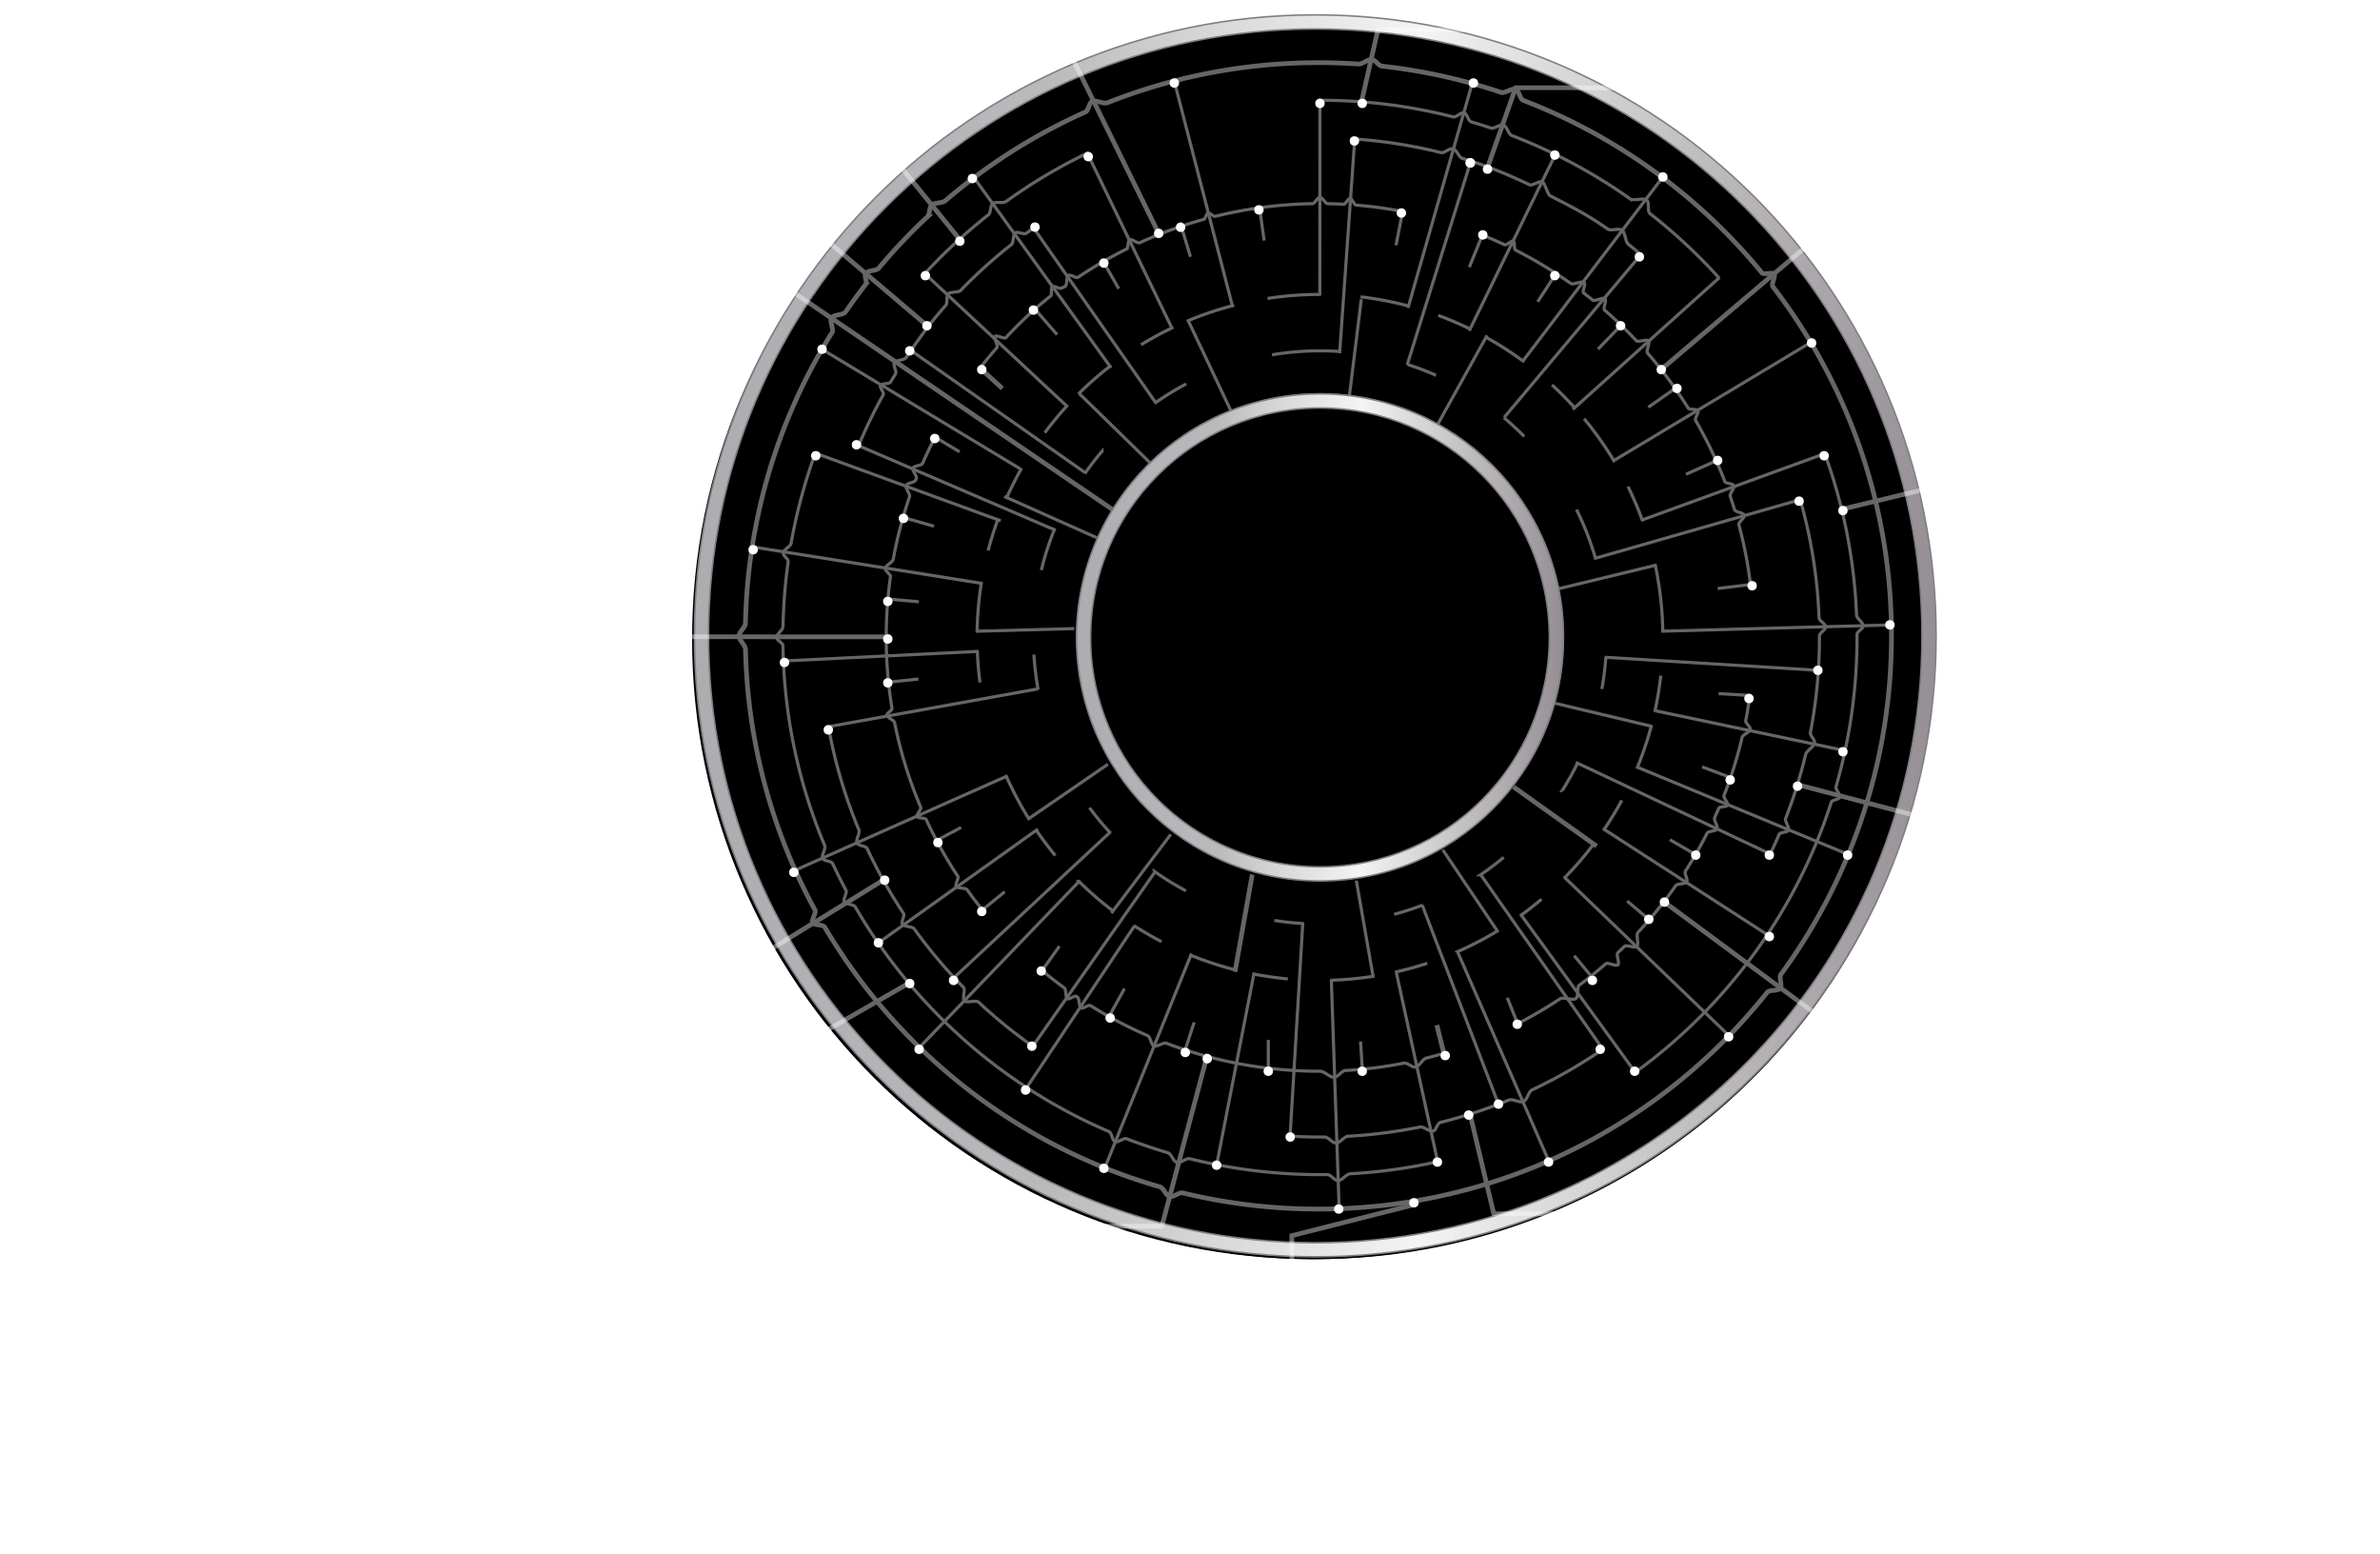 <svg width="760" height="496" xmlns="http://www.w3.org/2000/svg" xmlns:xlink="http://www.w3.org/1999/xlink"><defs><filter x="-1.3%" y="-1.3%" width="102.5%" height="102.5%" filterUnits="objectBoundingBox" id="c"><feGaussianBlur stdDeviation="4.5" in="SourceAlpha" result="shadowBlurInner1"/><feOffset dy="1" in="shadowBlurInner1" result="shadowOffsetInner1"/><feComposite in="shadowOffsetInner1" in2="SourceAlpha" operator="arithmetic" k2="-1" k3="1" result="shadowInnerInner1"/><feColorMatrix values="0 0 0 0 0 0 0 0 0 0 0 0 0 0 0 0 0 0 0.302 0" in="shadowInnerInner1"/></filter><filter x="-2.8%" y="-2.3%" width="105.1%" height="105.1%" filterUnits="objectBoundingBox" id="d"><feMorphology radius=".5" operator="dilate" in="SourceAlpha" result="shadowSpreadOuter1"/><feOffset dx="-1" dy="1" in="shadowSpreadOuter1" result="shadowOffsetOuter1"/><feGaussianBlur stdDeviation="3" in="shadowOffsetOuter1" result="shadowBlurOuter1"/><feComposite in="shadowBlurOuter1" in2="SourceAlpha" operator="out" result="shadowBlurOuter1"/><feColorMatrix values="0 0 0 0 0 0 0 0 0 0 0 0 0 0 0 0 0 0 0.231 0" in="shadowBlurOuter1"/></filter><filter x="-3.2%" y="-3.2%" width="106.5%" height="106.5%" filterUnits="objectBoundingBox" id="h"><feGaussianBlur stdDeviation="4.5" in="SourceAlpha" result="shadowBlurInner1"/><feOffset dy="1" in="shadowBlurInner1" result="shadowOffsetInner1"/><feComposite in="shadowOffsetInner1" in2="SourceAlpha" operator="arithmetic" k2="-1" k3="1" result="shadowInnerInner1"/><feColorMatrix values="0 0 0 0 0 0 0 0 0 0 0 0 0 0 0 0 0 0 0.302 0" in="shadowInnerInner1"/></filter><filter x="-7.1%" y="-5.8%" width="112.9%" height="112.9%" filterUnits="objectBoundingBox" id="i"><feMorphology radius=".5" operator="dilate" in="SourceAlpha" result="shadowSpreadOuter1"/><feOffset dx="-1" dy="1" in="shadowSpreadOuter1" result="shadowOffsetOuter1"/><feGaussianBlur stdDeviation="3" in="shadowOffsetOuter1" result="shadowBlurOuter1"/><feComposite in="shadowBlurOuter1" in2="SourceAlpha" operator="out" result="shadowBlurOuter1"/><feColorMatrix values="0 0 0 0 0 0 0 0 0 0 0 0 0 0 0 0 0 0 0.231 0" in="shadowBlurOuter1"/></filter><linearGradient x1="50.034%" y1="0%" x2="50.034%" y2="100%" id="a"><stop stop-color="#363D43" offset="0%"/><stop stop-color="#61676C" offset="49.557%"/><stop stop-color="#363D43" offset="100%"/></linearGradient><linearGradient x1=".453%" y1="50.403%" x2="99.615%" y2="50.403%" id="f"><stop stop-color="#AFACB1" offset="0%"/><stop stop-color="#BAB9BC" offset="28.499%"/><stop stop-color="#D9D8DA" offset="42.07%"/><stop stop-color="#F3F4F4" offset="58.437%"/><stop stop-color="#958F95" offset="100%"/></linearGradient><circle id="b" cx="425" cy="198" r="198"/><circle id="g" cx="426.5" cy="198.5" r="77.5"/><path d="M425 0c109.352 0 198 88.648 198 198s-88.648 198-198 198-198-88.648-198-198S315.648 0 425 0zm0 4C317.857 4 231 90.857 231 198s86.857 194 194 194 194-86.857 194-194S532.143 4 425 4z" id="e"/><path d="M426.5 121c42.802 0 77.5 34.698 77.5 77.5S469.302 276 426.5 276 349 241.302 349 198.5s34.698-77.5 77.5-77.5zm0 4c-40.593 0-73.5 32.907-73.5 73.5s32.907 73.5 73.5 73.5 73.5-32.907 73.5-73.5-32.907-73.5-73.5-73.5z" id="j"/></defs><g transform="translate(-5 5)" fill="none" fill-rule="evenodd"><g fill-rule="nonzero"><use fill="url(#a)" xlink:href="#b"/><use fill="#000" filter="url(#c)" xlink:href="#b"/></g><g fill-rule="nonzero"><use fill="#000" filter="url(#d)" xlink:href="#e"/><path stroke="#7F7F7F" stroke-width=".5" d="M425-.25c54.745 0 104.308 22.19 140.184 58.066C601.06 93.692 623.25 143.255 623.25 198c0 54.745-22.19 104.308-58.066 140.184C529.308 374.06 479.745 396.25 425 396.25c-54.745 0-104.308-22.19-140.184-58.066C248.94 302.308 226.75 252.745 226.75 198c0-54.745 22.19-104.308 58.066-140.184C320.692 21.94 370.255-.25 425-.25zm0 4.5c-53.503 0-101.94 21.686-137.002 56.748C252.936 96.06 231.25 144.498 231.25 198c0 53.503 21.686 101.94 56.748 137.002 35.062 35.062 83.5 56.748 137.002 56.748 53.503 0 101.94-21.686 137.002-56.748 35.062-35.062 56.748-83.5 56.748-137.002 0-53.503-21.686-101.94-56.748-137.002C526.94 25.936 478.502 4.25 425 4.25z" fill="url(#f)" fill-rule="evenodd"/></g><g opacity=".4" transform="translate(87 2)" stroke="#FFF"><path d="M339 379.005c46.293 0 88.57-17.189 120.8-45.532.8-.705 4.066-3.68 4.895-4.465a184.088 184.088 0 0017.587-19.153c.789-.991 3.45-.342 4.218-1.35.698-.916-.494-3.488.188-4.418C508.889 273.802 522 236.434 522 196.005c0-41.97-14.13-80.641-37.89-111.515-.596-.773.997-3.222.39-3.985-.55-.691-3.298.302-3.857-.38-20.01-24.431-46.217-43.59-76.22-55.079-1.105-.423-1.308-3.14-2.423-3.541-1.256-.453-3.425 1.41-4.693.985a181.976 181.976 0 00-37.934-8.364c-1.33-.147-2.035-2.002-3.373-2.121-1.189-.106-3.01 1.523-4.205 1.44a185.68 185.68 0 00-12.795-.44c-23.774 0-46.489 4.533-67.328 12.783-1.311.519-3.615-.947-4.911-.399-1.053.446-1.102 2.9-2.145 3.365a183.11 183.11 0 00-44.682 28.278c-1.061.91-3.393.539-4.434 1.473-.88.79-.473 2.884-1.339 3.692a184.117 184.117 0 00-15.57 16.438c-.71.848-3.412.702-4.107 1.563-.712.884.583 2.774-.114 3.671a183.616 183.616 0 00-6.34 8.68c-.806 1.173-3.75.762-4.53 1.956-.66 1.012.84 3.625.2 4.651-16.897 27.037-26.93 58.804-27.657 92.862-.029 1.326-2.043 2.655-2.043 3.987 0 1.448 2.017 2.893 2.05 4.334.7 30.112 8.674 58.426 22.232 83.252.429.785-1.222 3.136-.782 3.914.594 1.051 3.284.527 3.898 1.566 23.52 39.745 61.648 69.823 106.99 82.845 1.182.34 1.92 2.773 3.112 3.089 1.246.33 2.946-1.457 4.202-1.153 13.881 3.368 28.381 5.153 43.298 5.153z" stroke-width="1.5"/><path d="M466.946 81.743a172.522 172.522 0 00-22.044-20.536c-1.016-.792-.042-3.574-1.076-4.344-1.083-.806-4.176.4-5.278-.381a171.077 171.077 0 00-37.72-20.186c-1.26-.483-1.527-2.951-2.802-3.405-.95-.338-2.904 1.332-3.861 1.01a170.14 170.14 0 00-6.356-1.998c-.975-.286-1.327-2.63-2.309-2.898-.94-.257-2.509 1.56-3.455 1.318-13.605-3.472-27.86-5.318-42.545-5.318m-73.913 16.7a171.404 171.404 0 00-26.286 15.6c-1.053.759-3.266-.082-4.301.7-.852.644-.528 2.908-1.368 3.568a172.523 172.523 0 00-20.81 19.324m-34.434 56.69a170.255 170.255 0 00-7.769 28.894c-.173.982-2.338 1.967-2.495 2.955-.157.99 1.695 1.983 1.555 2.979a172.703 172.703 0 00-1.645 20.642c-.023 1.147-2.034 2.296-2.034 3.448 0 .884 2.007 1.767 2.02 2.649.342 22.593 5.053 44.127 13.326 63.794.439 1.044-1.112 3.083-.653 4.117.393.885 2.794.766 3.202 1.644a170.853 170.853 0 004.245 8.505c.483.904-1.026 2.803-.528 3.697.49.878 2.987.752 3.492 1.62 18.48 31.81 46.896 57.135 80.999 71.724.997.426.998 2.843 2.004 3.251.872.353 2.747-1.3 3.625-.961a170.172 170.172 0 0013.13 4.465c1.33.393 1.667 2.77 3.01 3.13 1.002.27 3.008-1.47 4.018-1.218 13.322 3.32 27.26 5.083 41.61 5.083.766 0 1.53-.005 2.294-.015 1.176-.016 2.35 1.957 3.52 1.919 1.295-.044 2.586-2.101 3.873-2.173a171.477 171.477 0 0028.097-3.907m62.738-28.357c29.202-21.16 51.473-51.3 62.76-86.366.248-.767 2.482-.83 2.718-1.601.267-.873-1.465-2.454-1.212-3.332 4.37-15.133 6.712-31.127 6.712-47.668 0-.318 0-.635-.003-.952-.005-.913 1.983-1.825 1.965-2.734-.025-1.158-2.061-2.312-2.108-3.464-.74-18.028-4.262-35.339-10.15-51.513"/><path d="M182.485 224.704a158.316 158.316 0 009.766 33.21c.458 1.098-1.072 3.19-.59 4.274.399.898 2.806.792 3.22 1.68a159.239 159.239 0 0011.608 20.693c.56.844-.872 2.683-.297 3.515.579.837 3.165.669 3.759 1.494a160.336 160.336 0 0015.703 18.646c.757.771-.479 3.534.293 4.29.846.828 3.701-.353 4.566.456a160.27 160.27 0 0017.745 14.384m81.459 28.364a161.967 161.967 0 0011.25.288c1.231-.01 2.46 1.964 3.685 1.925 1.281-.04 2.56-2.096 3.833-2.167a159.634 159.634 0 0022.995-2.958c1.031-.21 3.059 1.57 4.083 1.34 1.15-.257 1.297-2.528 2.438-2.81 7.5-1.86 14.79-4.25 21.828-7.127 1.22-.5 3.432.987 4.637.46 1.29-.566 1.57-3.148 2.842-3.746a159.322 159.322 0 0022.95-13.231m52.858-61.708a158.675 158.675 0 003.01-6.587c.333-.777 2.66-.557 2.982-1.34.376-.915-1.257-2.835-.898-3.759a158.26 158.26 0 006.389-20.419c.287-1.197 2.561-2.398 2.821-3.605.25-1.158-1.514-2.32-1.29-3.487a160.333 160.333 0 002.87-30.744c-.003-.971 1.985-1.94 1.965-2.908-.02-.964-2.049-1.927-2.086-2.887a159.247 159.247 0 00-6.05-37.824m-50.754-78.058c-1.508-1.267-2.52-2.141-4.075-3.353-.976-.761-1.006-3.761-2-4.5-1.04-.773-3.567.35-4.627-.398-6.23-4.398-11.53-7.12-18.373-10.602-.767-.39-1.726-4.122-2.5-4.5-.72-.352-3.274 1.34-4 1-7.147-3.359-13.821-6.135-21.5-8.416-1.123-.334-1.867-2.775-3-3.084-1.163-.318-2.717 1.496-3.89 1.205a159.255 159.255 0 00-28.221-4.372M248.486 65.504c-.907.632-1.808 1.272-2.702 1.922-.887.646-2.768-.7-3.642-.036-.718.545-.431 3.096-1.14 3.653a160.434 160.434 0 00-16.288 14.717c-.65.673-3.294.352-3.932 1.037-.647.695-.147 3.002-.782 3.708-4.882 5.43-8.538 10.59-12.646 16.654-.588.867-3.167.741-3.738 1.62-.565.87.878 2.747.33 3.628-.526.847-1.044 1.699-1.555 2.556-.41.687-2.815.379-3.215 1.073-.378.657 1.248 2.318.878 2.981a158.814 158.814 0 00-8.072 16.726M216.704 132.385a137.892 137.892 0 00-4.082 8.497c-.377.858-2.745.72-3.105 1.588-.307.74 1.393 2.483 1.098 3.23-.073.185-.146.37-.218.557-.358.919-2.707.842-3.045 1.77-.312.854 1.385 2.71 1.09 3.572a137.504 137.504 0 00-5.19 19.893c-.194 1.068-2.377 1.936-2.547 3.013-.127.806 1.752 1.82 1.639 2.63a139.706 139.706 0 00-1.344 19.37c0 7.696.628 15.246 1.835 22.6.124.758-1.745 1.515-1.608 2.27.14.776 2.288 1.552 2.442 2.324a137.454 137.454 0 008.347 27.027c.278.654-1.438 2.305-1.15 2.954.292.658 2.59.314 2.892.967a138.257 138.257 0 0010.07 18.057c.506.768-.98 2.531-.457 3.288.485.705 2.977.405 3.475 1.1 1.627 2.27 3.321 4.49 5.08 6.655m18.452 18.779c2.424 2.04 4.92 3.998 7.482 5.87.652.478.31 2.949.97 3.415.63.443 2.262-1.12 2.9-.686l.32.218c.713.481.43 2.956 1.153 3.425.671.436 2.346-1.134 3.025-.71a138.107 138.107 0 0018.198 9.564c1.017.442 1.041 2.871 2.071 3.289.984.399 2.974-1.213 3.97-.836 15.242 5.771 31.768 8.93 49.033 8.93 1.522 0 3.038 1.975 4.548 1.927 1.195-.039 2.386-2.093 3.573-2.161a138.65 138.65 0 0018.625-2.346c1.273-.25 2.584 1.484 3.844 1.2 1.144-.257 2.237-2.529 3.37-2.814a137.44 137.44 0 005.702-1.568m23.246-9.316a138.387 138.387 0 0013.719-8.033c1.026-.682 4.042.622 5.048-.087 1.083-.763.155-3.542 1.215-4.335 2.868-2.145 5.65-4.4 8.34-6.756.637-.558 3.27.877 3.897.307.674-.613-.657-3.233.006-3.86.697-.659 1.387-1.325 2.07-1.998.675-.665 3.342.664 4.003-.014.793-.814-.425-3.637.348-4.47a139.161 139.161 0 0012.039-14.915c.508-.727 3.009-.459 3.503-1.196.55-.82-.908-2.646-.375-3.479a138.323 138.323 0 006.905-12.079c.393-.776 2.78-.557 3.159-1.342.43-.89-1.15-2.784-.74-3.684.445-.972.878-1.95 1.3-2.934.284-.663 2.564-.33 2.838-.998.284-.692-1.437-2.386-1.164-3.084a137.425 137.425 0 005.787-18.555c.198-.838 2.388-1.678 2.57-2.522.208-.964-1.594-1.932-1.406-2.903.532-2.746.983-5.52 1.35-8.32m.213-34.617c-.79-6.673-2.054-13.2-3.758-19.547-.206-.77 1.944-2.237 1.725-3.001-.24-.834-2.85-.963-3.105-1.791-.44-1.43-.902-2.849-1.386-4.258-.276-.801 1.442-2.6 1.152-3.394-.29-.793-2.586-.583-2.889-1.37a137.89 137.89 0 00-9.32-19.471c-.416-.717 1.163-2.43.735-3.14-.359-.595-2.722-.187-3.09-.777a138.983 138.983 0 00-12.996-17.582c-.554-.637.887-3.269.322-3.896-.63-.7-3.269.606-3.914-.081a139.356 139.356 0 00-10.095-9.727c-.634-.552.726-3.099.082-3.64-.637-.535-3.28.936-3.926.413a139.13 139.13 0 00-2.845-2.242c-.608-.467.779-2.929.163-3.386-.761-.564-3.528.88-4.3.331a138.469 138.469 0 00-17.623-10.636c-.583-.295-.168-2.587-.756-2.874-.58-.283-2.163 1.437-2.748 1.162a137.698 137.698 0 00-7.342-3.202m-25.085-7.4a138.466 138.466 0 00-14.998-2.065c-.633-.053-1.266-2.1-1.902-2.144-.689-.048-1.38 1.91-2.072 1.873-1.682-.09-3.372-.151-5.07-.181-.829-.015-1.66-2.022-2.492-2.022-.807 0-1.612 2.007-2.415 2.02a138.659 138.659 0 00-31.011 4.04c-.626.156-1.651-1.224-2.274-1.06-.61.16-.818 1.863-1.424 2.032a137.489 137.489 0 00-20.42 7.451c-.75.343-2.495-1.308-3.237-.953-.67.321-.337 2.648-1.002 2.98a138.375 138.375 0 00-15.43 8.992c-.712.48-2.42-1.034-3.124-.541-.67.469-.337 2.944-.999 3.425-.418.304-.75.306-1.164.614-.465.346-2.54-.852-3-.5-.547.418.04 2.574-.5 3-5.159 4.061-9.878 8.524-14.294 13.298-.49.529-2.974-.938-3.456-.402-.466.52 1.07 3.042.611 3.567-1.898 2.171-3.742 4.4-5.544 6.678M339.5 87.005c-5.694 0-11.286.434-16.745 1.272m-10.711 2.199a108.662 108.662 0 00-14.953 5.044m-4.502 2.014a109.248 109.248 0 00-10.199 5.525m-9.595 6.602a110.117 110.117 0 00-10.446 9.14m-3.398 3.527a110.062 110.062 0 00-7.311 8.814m-7.422 11.366a109.104 109.104 0 00-4.918 9.769m-2.521 6.213a108.64 108.64 0 00-3.233 10.267m-2.118 10.018a109.802 109.802 0 00-1.417 16.194m.061 5.556c.127 3.499.417 6.956.864 10.363m8.26 29.61a109.207 109.207 0 007.543 14.22m1.977 3.031c1.96 2.9 4.055 5.701 6.277 8.394m7.278 7.99a110.106 110.106 0 0011.476 9.94m6.347 4.432a109.4 109.4 0 008.815 5.138m8.947 4.165c4.834 1.99 9.841 3.643 14.993 4.93m5.149 1.156c3.68.733 7.428 1.282 11.231 1.636m13.54.427a110.05 110.05 0 0014.11-1.324m6.581-1.257a108.668 108.668 0 0010.308-2.84m9.307-3.545a109.166 109.166 0 0013.439-6.981m6.895-4.58a109.982 109.982 0 006.847-5.353m7.133-6.607a110.102 110.102 0 009.716-11.262m2.943-4.11c2.101-3.083 4.049-6.279 5.832-9.576m4.86-10.22a108.659 108.659 0 004.657-13.832m1.02-4.217c.837-3.783 1.478-7.64 1.912-11.56m.659-13.83c-.11-7.439-.96-14.698-2.483-21.707m-3.99-13.86a108.835 108.835 0 00-4.648-10.953m-4.368-8.034a109.803 109.803 0 00-9.656-13.64m-2.779-3.224a110.182 110.182 0 00-7.453-7.55m-8.899-7.362a109.823 109.823 0 00-12.499-8.028m-4.623-2.402A108.843 108.843 0 00377.29 93.7m-9.386-2.975a109.016 109.016 0 00-15.437-2.96M345.911 105.226a92.839 92.839 0 00-6.411-.221c-5.214 0-10.327.436-15.303 1.274m-27.444 9.304a91.51 91.51 0 00-9.96 6.119m-16.585 15.043a91.894 91.894 0 00-5.798 7.46m-9.563 17.509a90.795 90.795 0 00-4.31 13.3m-2.376 26.957a91.65 91.65 0 001.344 11.149m16.41 37.777a91.974 91.974 0 006.742 8.092m13.888 12.144a91.518 91.518 0 0010.176 6.277m28.215 9.442c3.018.483 6.086.818 9.195.998m29.06-2.942a90.785 90.785 0 009.102-2.955m18.553-9.702a91.854 91.854 0 007.325-5.53m18.654-21.274a91.344 91.344 0 004.942-8.84m7.758-23.653a91.608 91.608 0 001.261-10.141m-3.225-31.245a90.874 90.874 0 00-6.151-15.889m-16.676-23.337a92.052 92.052 0 00-6.495-5.996m-21.721-13.544a90.941 90.941 0 00-9.026-3.436"/><circle cx="339.5" cy="196.505" r="77.5"/><path stroke-linecap="square" d="M339.492 25.011l-.042 61.867M350.61 37.409l-4.791 67.85"/><path stroke-width="1.5" stroke-linecap="square" d="M202 43H0v374.5h676V2.5H358l-5 22"/><path stroke-linecap="square" d="M352.64 89.045l-3.784 30.64M365.9 60.481l-2.016 10.337M388 20.005l-20.251 70.824M387.5 45.005l-20 64"/><path stroke-width="1.5" stroke-linecap="square" d="M167 56.556H16V411h644l-1-390H402l-9 25.5"/><path stroke-linecap="square" d="M391.494 67.681l-4.114 10.161M414.751 42.147l-27.374 56.026M392.625 100.51l-15.589 28.077M415.01 80.124l-5.72 8.796M449 49.505l-44.5 58.5M441.998 74.284l-43.374 51.62M435.935 96.56l-7.296 7.545M466.729 81.901l-46.112 41.463"/><path stroke-width="1.5" stroke-linecap="square" d="M32 1v404h612V72.746L495 71.5l-46 39"/><path stroke-linecap="square" d="M453.646 116.515l-8.884 6.211M496.202 102.326l-62.699 37.615M466.824 139.77l-10.011 4.449M500.581 137.86l-57.924 21.037M492.978 152.477l-65.228 18.656"/><path stroke-width="1.5" stroke-linecap="square" d="M675 142H562.5l-56 13.505"/><path stroke-linecap="square" d="M446.5 173.505l-31 7.5M477.36 179.561l-10.359 1.264M522 192.505l-73 2M498.5 207.005l-67.563-4.134M476.5 215.005l-9.195-.531M506.5 232.505l-59.5-12.5M444.933 224.766l-30.433-7.261"/><path stroke-width="1.5" stroke-linecap="square" d="M658.5 262h-96L492 243.505"/><path stroke-linecap="square" d="M470 241.005l-8-3M507.5 265.505l-66.5-27.5M483 265.505l-61.348-28.904M459.223 265.705l-7.58-4.383M482.5 291.505l-52.118-33.629"/><path d="M643 325H509l-59.5-43.995m-22.265-18.303L401 244.005" stroke-width="1.5" stroke-linecap="square"/><path stroke-linecap="square" d="M444.5 286.505l-6.5-5.5M470.5 324.005l-52.5-50.5M426 304.505l-5-6M440.236 335.419l-36.26-49.98M429.5 327.505l-38.5-55M402.5 319.505l-3-7.5M396 290.005l-17.5-26M412.5 363.505l-29-66.5M396.504 345.517l-24.163-63.077"/><path d="M660 380.5H395l-7.5-31.495M330.5 424v-36.505L368 378m11-48.995l-2-8" stroke-width="1.5" stroke-linecap="square"/><path stroke-linecap="square" d="M377 363.505l-13-59.5M356.435 304.55L351 273.505M353 334.005l-.5-8M345.64 379.174l-2.495-72.893M330 355.005l4-67M323 333.505v-8M306.603 364.433l11.783-60.398"/><path d="M32 384.5h257l14.454-54.373m9.046-27.622l5.5-31" stroke-width="1.5" stroke-linecap="square"/><path stroke-linecap="square" d="M296.441 328.261l2.738-8.407M270.761 365.918l27.535-68.017"/><path stroke-width="1.5" stroke-linecap="square" d="M0 349h135l73-41.995"/><path stroke-linecap="square" d="M231.657 283.519l6.785-5.486M198.5 294.005l50.5-36M246.564 254.318l25.936-17.813"/><path stroke-width="1.5" stroke-linecap="square" d="M16 314h119l65-39.995"/><path stroke-linecap="square" d="M217.223 261.253l7.245-3.846M172.267 270.674l66.841-29.704M182.5 225.005l66.5-12M201.865 210.765l8.895-.929M168.5 204.005l61-3"/><path stroke-width="1.5" stroke-linecap="square" d="M32.508 196.281l168.875.031"/><path stroke-linecap="square" d="M230.5 194.505l31.567-.851M201.544 184.252l9.389.828M158.779 167.675l72.472 11.529M206.388 158.172l9.383 2.698M179.053 137.927l58.047 21.172M191.5 135.005l63.072 27.068M239.138 151.693l29.464 13.142M216.5 132.505l7.5 4.5M181.071 104.861l62.429 37.644"/><path stroke-width="1.5" stroke-linecap="square" d="M73 424V74.5h81l119 81.005"/><path stroke-linecap="square" d="M208.594 104.694l55.474 38.899"/><path d="M167 57l46.5 39.505L167 57zm64.5 54.005l6 5.5" stroke-width="1.5" stroke-linecap="square"/><path stroke-linecap="square" d="M214 81.005l44.5 41.5"/><path stroke-width="1.5" stroke-linecap="square" d="M203 43l21.5 26.5"/><path stroke-linecap="square" d="M248.365 91.558l6.851 7.892M229.426 50.281l43.074 59.724M247.846 65.488l39.085 55.9M270.03 76.093l4.988 8.655M292.118 97.548L265.5 42.505"/><path stroke-width="1.5" stroke-linecap="square" d="M32.5.5H255l33 67.005"/><path stroke-linecap="square" d="M295 64.505l3 10M293 19.005l18.5 71.5M320.216 59.347l1.392 9.954M297.5 95.505l13.5 28.5M263 119.005l22 21.5M272.316 317.203l4.517-8.136M245.674 340.49L280 289.005M247.783 327.034l38.823-55.364M273.195 284.115l19.607-25.982M251 302.505l5-7M211.5 327.505l51-53M222.667 305.096l49.563-46.154"/></g><g transform="translate(244 20)" fill="#FFF"><circle cx="113.5" cy="59" r="1.5"/><circle cx="138" cy="47.56" r="1.5"/><circle cx="131" cy="49.5" r="1.5"/><circle cx="163" cy="42" r="1.5"/><circle cx="208.5" cy="43" r="1.5"/><circle cx="193.5" cy="20" r="1.5"/><circle cx="182.5" cy="8" r="1.5"/><circle cx="196" cy="8" r="1.5"/><circle cx="230.5" cy="27" r="1.5"/><circle cx="230.5" cy="27" r="1.5"/><circle cx="231.5" cy="1.5" r="1.5"/><circle cx="236" cy="29" r="1.5"/><circle cx="234.5" cy="50" r="1.5"/><circle cx="257.5" cy="24.5" r="1.5"/><circle cx="292" cy="31.5" r="1.5"/><circle cx="257.5" cy="63" r="1.5"/><circle cx="278.5" cy="79" r="1.5"/><circle cx="284.5" cy="57" r="1.5"/><circle cx="291.5" cy="93" r="1.5"/><circle cx="296.5" cy="99" r="1.5"/><circle cx="309.5" cy="122" r="1.5"/><circle cx="343.5" cy="120.5" r="1.5"/><circle cx="339.5" cy="84.5" r="1.5"/><circle cx="349.5" cy="138" r="1.5"/><circle cx="349.5" cy="215" r="1.5"/><circle cx="364.5" cy="174.5" r="1.5"/><circle cx="341.5" cy="189" r="1.5"/><circle cx="335" cy="226" r="1.5"/><circle cx="326" cy="248" r="1.5"/><circle cx="326" cy="274" r="1.5"/><circle cx="313" cy="306" r="1.5"/><circle cx="287.5" cy="268.5" r="1.5"/><circle cx="283" cy="317" r="1.5"/><circle cx="255.5" cy="346" r="1.5"/><circle cx="239.5" cy="327.5" r="1.5"/><circle cx="212.5" cy="359" r="1.5"/><circle cx="188.5" cy="361" r="1.5"/><circle cx="272" cy="310" r="1.5"/><circle cx="230" cy="331" r="1.5"/><circle cx="220" cy="346" r="1.5"/><circle cx="173" cy="338" r="1.5"/><circle cx="149.5" cy="347" r="1.5"/><circle cx="113.5" cy="348" r="1.5"/><circle cx="351" cy="248" r="1.5"/><circle cx="335.5" cy="135" r="1.5"/><circle cx="320.5" cy="162" r="1.5"/><circle cx="319.5" cy="198" r="1.5"/><circle cx="313.5" cy="224" r="1.5"/><circle cx="302.5" cy="248" r="1.5"/><circle cx="292.5" cy="263" r="1.5"/><circle cx="269.5" cy="288" r="1.5"/><circle cx="245.5" cy="302" r="1.5"/><circle cx="222.5" cy="312" r="1.5"/><circle cx="196" cy="317" r="1.5"/><circle cx="166" cy="317" r="1.5"/><circle cx="146.5" cy="313" r="1.5"/><circle cx="139.5" cy="311" r="1.5"/><circle cx="115.5" cy="300" r="1.5"/><circle cx="88.5" cy="323" r="1.5"/><circle cx="90.5" cy="309" r="1.5"/><circle cx="54.5" cy="310" r="1.5"/><circle cx="51.5" cy="289" r="1.5"/><circle cx="65.5" cy="288" r="1.5"/><circle cx="93.5" cy="285" r="1.5"/><circle cx="74.5" cy="266" r="1.5"/><circle cx="60.5" cy="244" r="1.5"/><circle cx="43.5" cy="256" r="1.5"/><circle cx="14.5" cy="253.5" r="1.5"/><circle cx="41.5" cy="276" r="1.5"/><circle cx="44.5" cy="193" r="1.5"/><circle cx="25.5" cy="208" r="1.5"/><circle cx="11.5" cy="186.5" r="1.5"/><circle cx="1.5" cy="150.5" r="1.5"/><circle cx="44.5" cy="179" r="1.5"/><circle cx="44.5" cy="167" r="1.5"/><circle cx="49.5" cy="140.5" r="1.5"/><circle cx="21.5" cy="120.5" r="1.5"/><circle cx="59.5" cy="115" r="1.5"/><circle cx="34.5" cy="117" r="1.5"/><circle cx="74.5" cy="93" r="1.5"/><circle cx="51.5" cy="87" r="1.5"/><circle cx="23.5" cy="86.5" r="1.5"/><circle cx="91.5" cy="47.5" r="1.5"/><circle cx="57" cy="79" r="1.5"/><circle cx="56.5" cy="63" r="1.5"/><circle cx="67.5" cy="52" r="1.5"/><circle cx="71.5" cy="32" r="1.5"/><circle cx="108.5" cy="25" r="1.5"/><circle cx="136" cy="1.5" r="1.5"/><circle cx="91" cy="74" r="1.5"/></g><g fill-rule="nonzero"><use fill="url(#a)" xlink:href="#g"/><use fill="#000" filter="url(#h)" xlink:href="#g"/></g><g fill-rule="nonzero"><use fill="#000" filter="url(#i)" xlink:href="#j"/><path stroke="#7F7F7F" stroke-width=".5" d="M426.5 120.75c21.47 0 40.908 8.702 54.978 22.772 14.07 14.07 22.772 33.508 22.772 54.978s-8.702 40.908-22.772 54.978c-14.07 14.07-33.508 22.772-54.978 22.772s-40.908-8.702-54.978-22.772c-14.07-14.07-22.772-33.508-22.772-54.978s8.702-40.908 22.772-54.978c14.07-14.07 33.508-22.772 54.978-22.772zm0 4.5c-20.227 0-38.54 8.199-51.796 21.454-13.255 13.256-21.454 31.569-21.454 51.796s8.199 38.54 21.454 51.796c13.256 13.255 31.569 21.454 51.796 21.454s38.54-8.199 51.796-21.454c13.255-13.256 21.454-31.569 21.454-51.796s-8.199-38.54-21.454-51.796C465.04 133.45 446.727 125.25 426.5 125.25z" fill="url(#f)" fill-rule="evenodd"/></g><path stroke="#FFF" stroke-width="1.5" opacity=".5" stroke-linecap="square" d="M690.5 426.5l.5-19.5"/><circle fill="#FFF" cx="289.5" cy="412.5" r="1.5"/><circle fill="#FFF" cx="554.5" cy="419.5" r="1.5"/><circle fill="#FFF" cx="691" cy="406.5" r="1.5"/><circle fill="#FFF" cx="746.5" cy="382.5" r="1.5"/><circle fill="#FFF" cx="730.5" cy="327.5" r="1.5"/><circle fill="#FFF" cx="747.5" cy="264.5" r="1.5"/><circle fill="#FFF" cx="763" cy="144" r="1.5"/><circle fill="#FFF" cx="119.5" cy="386.5" r="1.5"/><circle fill="#FFF" cx="87.5" cy="351" r="1.5"/><circle fill="#FFF" cx="103.5" cy="316.5" r="1.5"/><circle fill="#FFF" cx="119.5" cy="198.5" r="1.5"/><path stroke="#FFF" stroke-width="1.5" opacity=".5" stroke-linecap="square" d="M70 301.5l-60-.092.5-121.908"/><path stroke="#FFF" stroke-width="1.5" opacity=".5" stroke-linecap="square" d="M12 71h58.498L71 489.5"/><path fill="#FFF" opacity=".5" d="M5.293 66v10.142l5.98-4.288-.028-1.586zM5.222 178.771h10.142l-5.071-7.071z"/><path stroke="#FFF" stroke-width="1.5" opacity=".5" stroke-linecap="square" d="M289.5 426v-13M554.5 425.5V419M691.5 466v-5.5M554.5 467v-6.5M417.5 466.75v-6.5M290 466v-6.5M160 466v-6.5M71.5 489h620M691.5 487.5V481M554.5 487.5V481M417.5 487.5V481M290 487.5V481M160 487.5V481"/></g></svg>